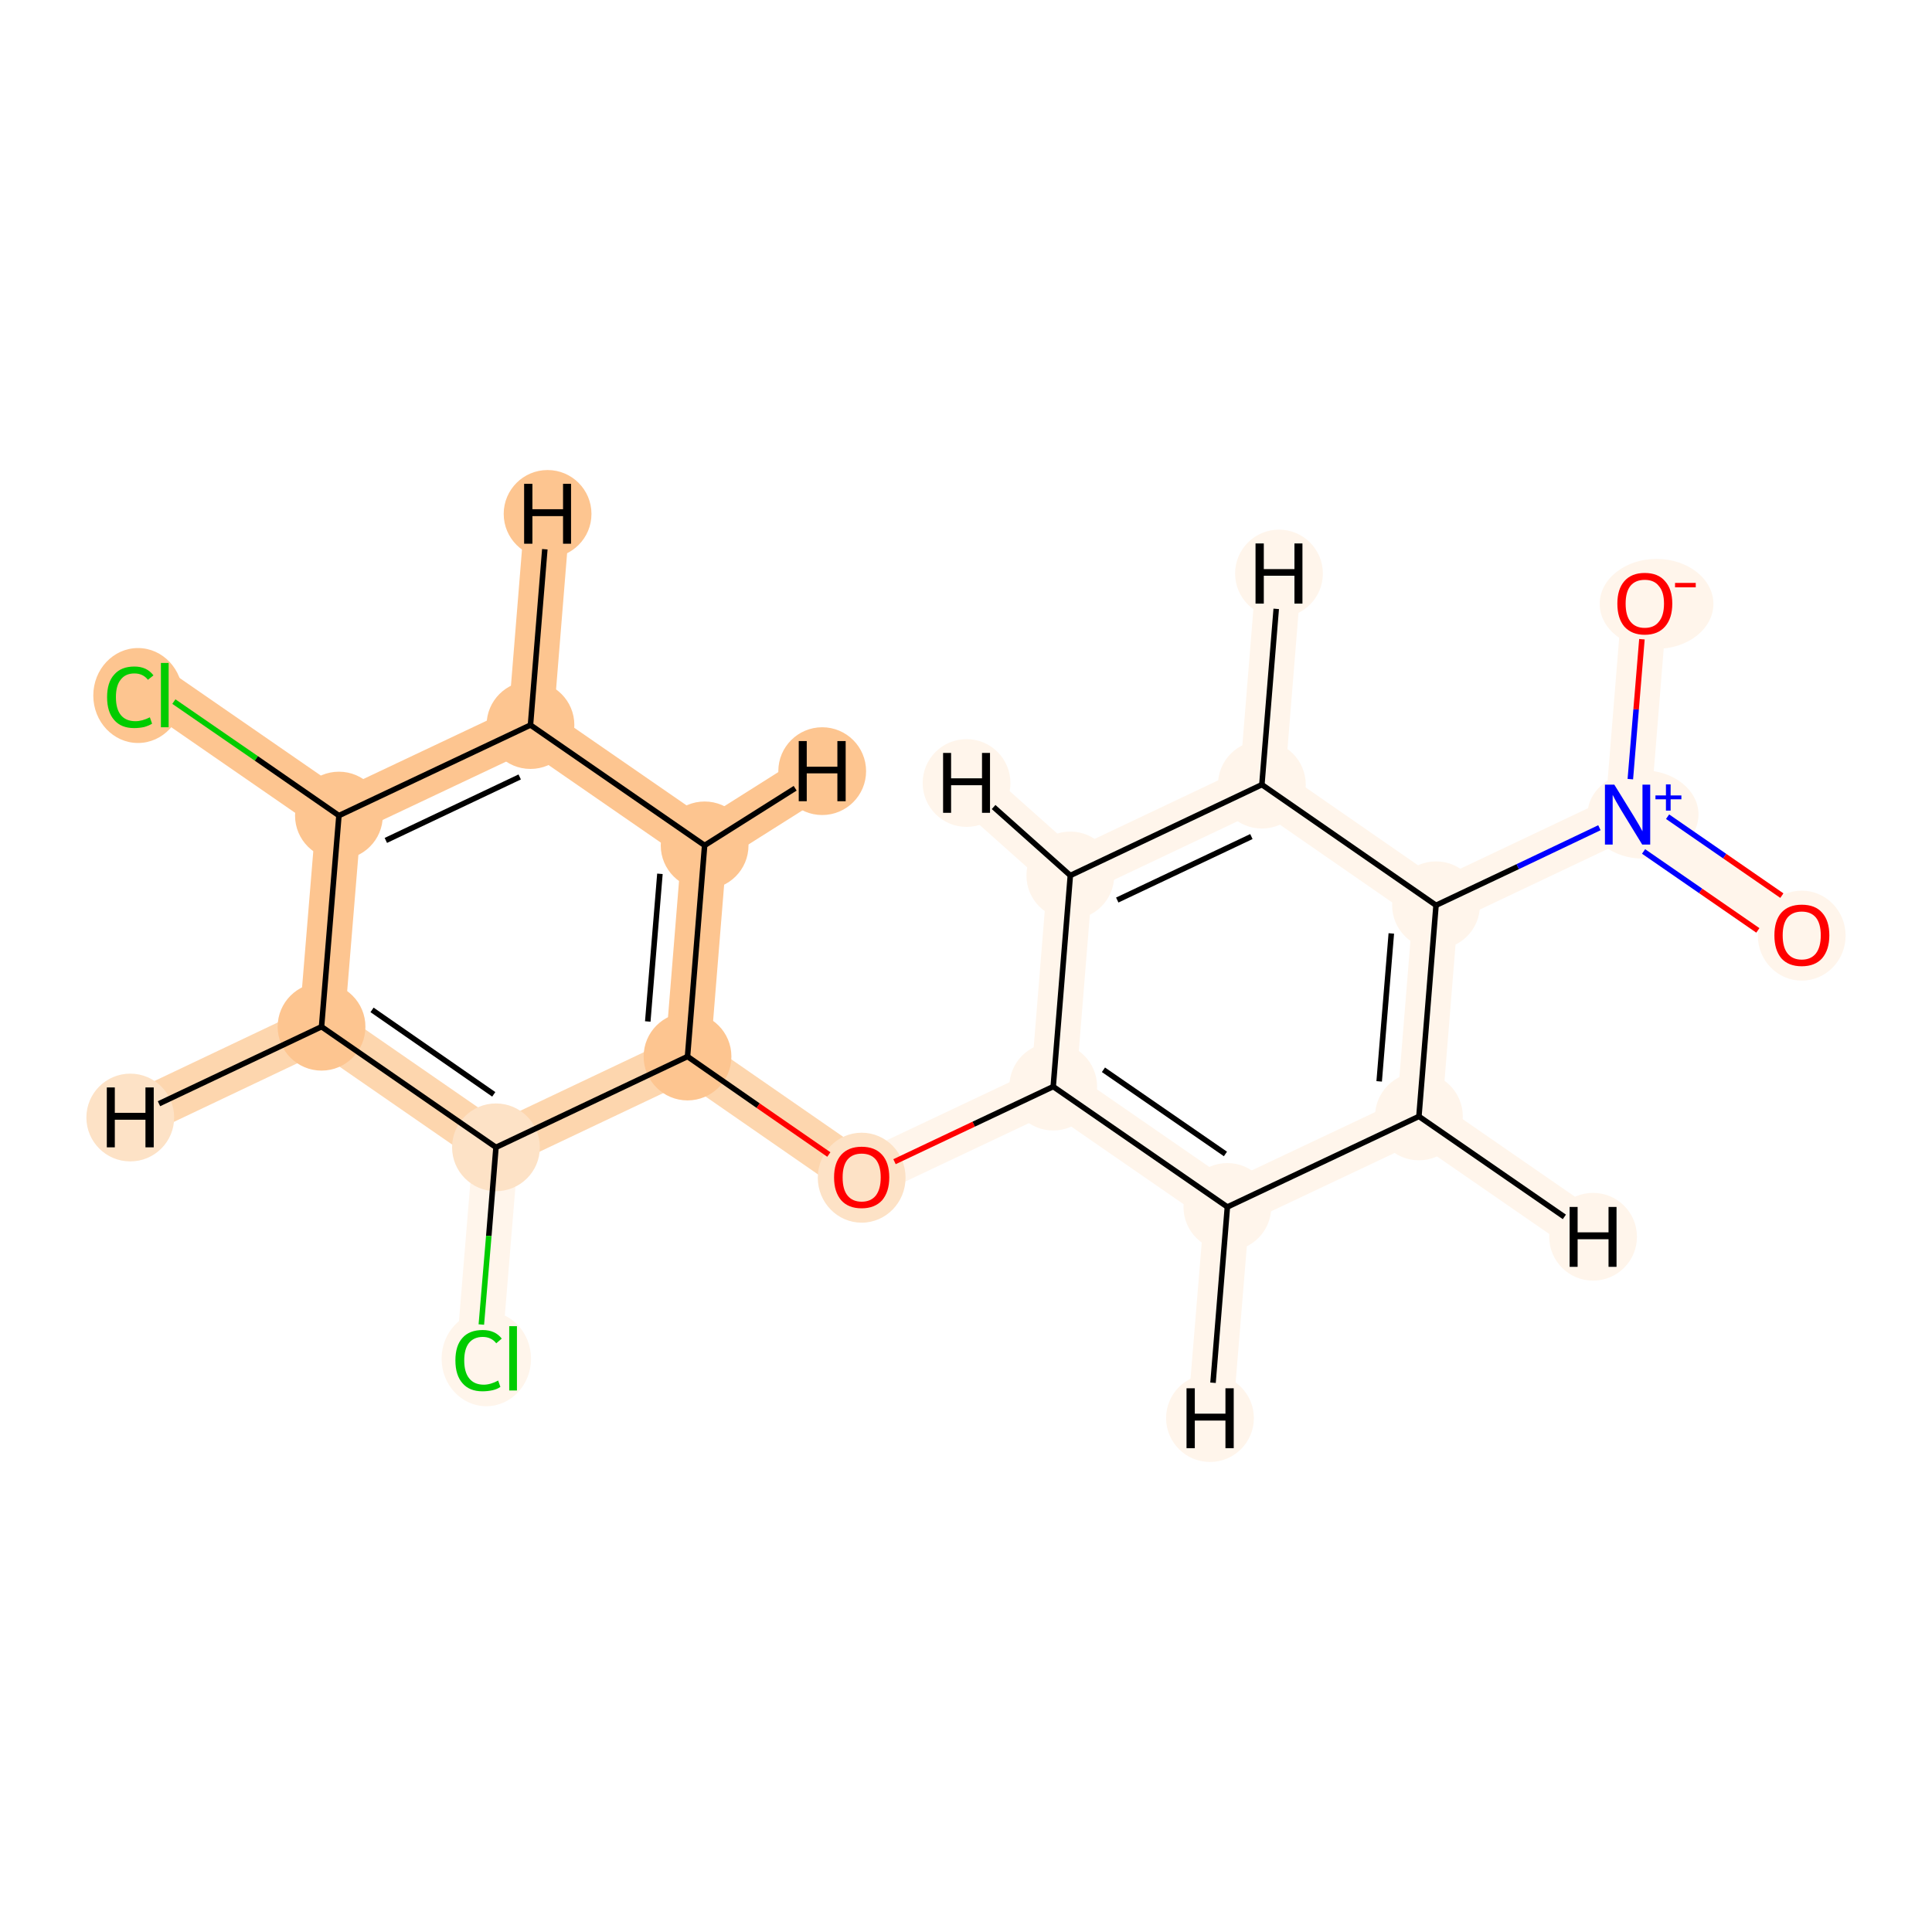 <?xml version='1.0' encoding='iso-8859-1'?>
<svg version='1.1' baseProfile='full'
              xmlns='http://www.w3.org/2000/svg'
                      xmlns:rdkit='http://www.rdkit.org/xml'
                      xmlns:xlink='http://www.w3.org/1999/xlink'
                  xml:space='preserve'
width='700px' height='700px' viewBox='0 0 700 700'>
<!-- END OF HEADER -->
<rect style='opacity:1.0;fill:#FFFFFF;stroke:none' width='700.0' height='700.0' x='0.0' y='0.0'> </rect>
<path d='M 59.7,251.9 L 122.8,295.5' style='fill:none;fill-rule:evenodd;stroke:#FDC590;stroke-width:16.4px;stroke-linecap:butt;stroke-linejoin:miter;stroke-opacity:1' />
<path d='M 122.8,295.5 L 192.2,262.7' style='fill:none;fill-rule:evenodd;stroke:#FDC590;stroke-width:16.4px;stroke-linecap:butt;stroke-linejoin:miter;stroke-opacity:1' />
<path d='M 122.8,295.5 L 116.5,372.0' style='fill:none;fill-rule:evenodd;stroke:#FDC590;stroke-width:16.4px;stroke-linecap:butt;stroke-linejoin:miter;stroke-opacity:1' />
<path d='M 192.2,262.7 L 255.3,306.3' style='fill:none;fill-rule:evenodd;stroke:#FDC590;stroke-width:16.4px;stroke-linecap:butt;stroke-linejoin:miter;stroke-opacity:1' />
<path d='M 192.2,262.7 L 198.4,186.2' style='fill:none;fill-rule:evenodd;stroke:#FDC590;stroke-width:16.4px;stroke-linecap:butt;stroke-linejoin:miter;stroke-opacity:1' />
<path d='M 255.3,306.3 L 249.1,382.8' style='fill:none;fill-rule:evenodd;stroke:#FDC590;stroke-width:16.4px;stroke-linecap:butt;stroke-linejoin:miter;stroke-opacity:1' />
<path d='M 255.3,306.3 L 297.9,279.4' style='fill:none;fill-rule:evenodd;stroke:#FDC590;stroke-width:16.4px;stroke-linecap:butt;stroke-linejoin:miter;stroke-opacity:1' />
<path d='M 249.1,382.8 L 179.7,415.7' style='fill:none;fill-rule:evenodd;stroke:#FDD6AE;stroke-width:16.4px;stroke-linecap:butt;stroke-linejoin:miter;stroke-opacity:1' />
<path d='M 249.1,382.8 L 312.2,426.5' style='fill:none;fill-rule:evenodd;stroke:#FDD6AE;stroke-width:16.4px;stroke-linecap:butt;stroke-linejoin:miter;stroke-opacity:1' />
<path d='M 179.7,415.7 L 116.5,372.0' style='fill:none;fill-rule:evenodd;stroke:#FDD6AE;stroke-width:16.4px;stroke-linecap:butt;stroke-linejoin:miter;stroke-opacity:1' />
<path d='M 179.7,415.7 L 173.4,492.2' style='fill:none;fill-rule:evenodd;stroke:#FFF5EB;stroke-width:16.4px;stroke-linecap:butt;stroke-linejoin:miter;stroke-opacity:1' />
<path d='M 116.5,372.0 L 47.2,404.9' style='fill:none;fill-rule:evenodd;stroke:#FDD6AE;stroke-width:16.4px;stroke-linecap:butt;stroke-linejoin:miter;stroke-opacity:1' />
<path d='M 312.2,426.5 L 381.6,393.7' style='fill:none;fill-rule:evenodd;stroke:#FFF5EB;stroke-width:16.4px;stroke-linecap:butt;stroke-linejoin:miter;stroke-opacity:1' />
<path d='M 381.6,393.7 L 444.7,437.3' style='fill:none;fill-rule:evenodd;stroke:#FFF5EB;stroke-width:16.4px;stroke-linecap:butt;stroke-linejoin:miter;stroke-opacity:1' />
<path d='M 381.6,393.7 L 387.8,317.2' style='fill:none;fill-rule:evenodd;stroke:#FFF5EB;stroke-width:16.4px;stroke-linecap:butt;stroke-linejoin:miter;stroke-opacity:1' />
<path d='M 444.7,437.3 L 514.1,404.5' style='fill:none;fill-rule:evenodd;stroke:#FFF5EB;stroke-width:16.4px;stroke-linecap:butt;stroke-linejoin:miter;stroke-opacity:1' />
<path d='M 444.7,437.3 L 438.4,513.8' style='fill:none;fill-rule:evenodd;stroke:#FFF5EB;stroke-width:16.4px;stroke-linecap:butt;stroke-linejoin:miter;stroke-opacity:1' />
<path d='M 514.1,404.5 L 520.3,328.0' style='fill:none;fill-rule:evenodd;stroke:#FFF5EB;stroke-width:16.4px;stroke-linecap:butt;stroke-linejoin:miter;stroke-opacity:1' />
<path d='M 514.1,404.5 L 577.2,448.1' style='fill:none;fill-rule:evenodd;stroke:#FFF5EB;stroke-width:16.4px;stroke-linecap:butt;stroke-linejoin:miter;stroke-opacity:1' />
<path d='M 520.3,328.0 L 457.2,284.3' style='fill:none;fill-rule:evenodd;stroke:#FFF5EB;stroke-width:16.4px;stroke-linecap:butt;stroke-linejoin:miter;stroke-opacity:1' />
<path d='M 520.3,328.0 L 589.7,295.1' style='fill:none;fill-rule:evenodd;stroke:#FFF5EB;stroke-width:16.4px;stroke-linecap:butt;stroke-linejoin:miter;stroke-opacity:1' />
<path d='M 457.2,284.3 L 387.8,317.2' style='fill:none;fill-rule:evenodd;stroke:#FFF5EB;stroke-width:16.4px;stroke-linecap:butt;stroke-linejoin:miter;stroke-opacity:1' />
<path d='M 457.2,284.3 L 463.4,207.8' style='fill:none;fill-rule:evenodd;stroke:#FFF5EB;stroke-width:16.4px;stroke-linecap:butt;stroke-linejoin:miter;stroke-opacity:1' />
<path d='M 387.8,317.2 L 350.2,283.7' style='fill:none;fill-rule:evenodd;stroke:#FFF5EB;stroke-width:16.4px;stroke-linecap:butt;stroke-linejoin:miter;stroke-opacity:1' />
<path d='M 589.7,295.1 L 595.9,218.6' style='fill:none;fill-rule:evenodd;stroke:#FFF5EB;stroke-width:16.4px;stroke-linecap:butt;stroke-linejoin:miter;stroke-opacity:1' />
<path d='M 589.7,295.1 L 652.8,338.8' style='fill:none;fill-rule:evenodd;stroke:#FFF5EB;stroke-width:16.4px;stroke-linecap:butt;stroke-linejoin:miter;stroke-opacity:1' />
<ellipse cx='50.0' cy='252.0' rx='15.7' ry='16.7'  style='fill:#FDC590;fill-rule:evenodd;stroke:#FDC590;stroke-width:1.0px;stroke-linecap:butt;stroke-linejoin:miter;stroke-opacity:1' />
<ellipse cx='122.8' cy='295.5' rx='15.4' ry='15.4'  style='fill:#FDC590;fill-rule:evenodd;stroke:#FDC590;stroke-width:1.0px;stroke-linecap:butt;stroke-linejoin:miter;stroke-opacity:1' />
<ellipse cx='192.2' cy='262.7' rx='15.4' ry='15.4'  style='fill:#FDC590;fill-rule:evenodd;stroke:#FDC590;stroke-width:1.0px;stroke-linecap:butt;stroke-linejoin:miter;stroke-opacity:1' />
<ellipse cx='255.3' cy='306.3' rx='15.4' ry='15.4'  style='fill:#FDC590;fill-rule:evenodd;stroke:#FDC590;stroke-width:1.0px;stroke-linecap:butt;stroke-linejoin:miter;stroke-opacity:1' />
<ellipse cx='249.1' cy='382.8' rx='15.4' ry='15.4'  style='fill:#FDC590;fill-rule:evenodd;stroke:#FDC590;stroke-width:1.0px;stroke-linecap:butt;stroke-linejoin:miter;stroke-opacity:1' />
<ellipse cx='179.7' cy='415.7' rx='15.4' ry='15.4'  style='fill:#FDE2C6;fill-rule:evenodd;stroke:#FDE2C6;stroke-width:1.0px;stroke-linecap:butt;stroke-linejoin:miter;stroke-opacity:1' />
<ellipse cx='116.5' cy='372.0' rx='15.4' ry='15.4'  style='fill:#FDC590;fill-rule:evenodd;stroke:#FDC590;stroke-width:1.0px;stroke-linecap:butt;stroke-linejoin:miter;stroke-opacity:1' />
<ellipse cx='176.2' cy='492.3' rx='15.7' ry='16.7'  style='fill:#FFF5EB;fill-rule:evenodd;stroke:#FFF5EB;stroke-width:1.0px;stroke-linecap:butt;stroke-linejoin:miter;stroke-opacity:1' />
<ellipse cx='312.2' cy='426.7' rx='15.4' ry='15.8'  style='fill:#FDE2C6;fill-rule:evenodd;stroke:#FDE2C6;stroke-width:1.0px;stroke-linecap:butt;stroke-linejoin:miter;stroke-opacity:1' />
<ellipse cx='381.6' cy='393.7' rx='15.4' ry='15.4'  style='fill:#FFF5EB;fill-rule:evenodd;stroke:#FFF5EB;stroke-width:1.0px;stroke-linecap:butt;stroke-linejoin:miter;stroke-opacity:1' />
<ellipse cx='444.7' cy='437.3' rx='15.4' ry='15.4'  style='fill:#FFF5EB;fill-rule:evenodd;stroke:#FFF5EB;stroke-width:1.0px;stroke-linecap:butt;stroke-linejoin:miter;stroke-opacity:1' />
<ellipse cx='514.1' cy='404.5' rx='15.4' ry='15.4'  style='fill:#FFF5EB;fill-rule:evenodd;stroke:#FFF5EB;stroke-width:1.0px;stroke-linecap:butt;stroke-linejoin:miter;stroke-opacity:1' />
<ellipse cx='520.3' cy='328.0' rx='15.4' ry='15.4'  style='fill:#FFF5EB;fill-rule:evenodd;stroke:#FFF5EB;stroke-width:1.0px;stroke-linecap:butt;stroke-linejoin:miter;stroke-opacity:1' />
<ellipse cx='457.2' cy='284.3' rx='15.4' ry='15.4'  style='fill:#FFF5EB;fill-rule:evenodd;stroke:#FFF5EB;stroke-width:1.0px;stroke-linecap:butt;stroke-linejoin:miter;stroke-opacity:1' />
<ellipse cx='387.8' cy='317.2' rx='15.4' ry='15.4'  style='fill:#FFF5EB;fill-rule:evenodd;stroke:#FFF5EB;stroke-width:1.0px;stroke-linecap:butt;stroke-linejoin:miter;stroke-opacity:1' />
<ellipse cx='595.3' cy='295.1' rx='19.6' ry='15.5'  style='fill:#FFF5EB;fill-rule:evenodd;stroke:#FFF5EB;stroke-width:1.0px;stroke-linecap:butt;stroke-linejoin:miter;stroke-opacity:1' />
<ellipse cx='600.2' cy='218.8' rx='20.1' ry='15.8'  style='fill:#FFF5EB;fill-rule:evenodd;stroke:#FFF5EB;stroke-width:1.0px;stroke-linecap:butt;stroke-linejoin:miter;stroke-opacity:1' />
<ellipse cx='652.8' cy='339.0' rx='15.4' ry='15.8'  style='fill:#FFF5EB;fill-rule:evenodd;stroke:#FFF5EB;stroke-width:1.0px;stroke-linecap:butt;stroke-linejoin:miter;stroke-opacity:1' />
<ellipse cx='198.4' cy='186.2' rx='15.4' ry='15.4'  style='fill:#FDC590;fill-rule:evenodd;stroke:#FDC590;stroke-width:1.0px;stroke-linecap:butt;stroke-linejoin:miter;stroke-opacity:1' />
<ellipse cx='297.9' cy='279.4' rx='15.4' ry='15.4'  style='fill:#FDC590;fill-rule:evenodd;stroke:#FDC590;stroke-width:1.0px;stroke-linecap:butt;stroke-linejoin:miter;stroke-opacity:1' />
<ellipse cx='47.2' cy='404.9' rx='15.4' ry='15.4'  style='fill:#FDE2C6;fill-rule:evenodd;stroke:#FDE2C6;stroke-width:1.0px;stroke-linecap:butt;stroke-linejoin:miter;stroke-opacity:1' />
<ellipse cx='438.4' cy='513.8' rx='15.4' ry='15.4'  style='fill:#FFF5EB;fill-rule:evenodd;stroke:#FFF5EB;stroke-width:1.0px;stroke-linecap:butt;stroke-linejoin:miter;stroke-opacity:1' />
<ellipse cx='577.2' cy='448.1' rx='15.4' ry='15.4'  style='fill:#FFF5EB;fill-rule:evenodd;stroke:#FFF5EB;stroke-width:1.0px;stroke-linecap:butt;stroke-linejoin:miter;stroke-opacity:1' />
<ellipse cx='463.4' cy='207.8' rx='15.4' ry='15.4'  style='fill:#FFF5EB;fill-rule:evenodd;stroke:#FFF5EB;stroke-width:1.0px;stroke-linecap:butt;stroke-linejoin:miter;stroke-opacity:1' />
<ellipse cx='350.2' cy='283.7' rx='15.4' ry='15.4'  style='fill:#FFF5EB;fill-rule:evenodd;stroke:#FFF5EB;stroke-width:1.0px;stroke-linecap:butt;stroke-linejoin:miter;stroke-opacity:1' />
<path class='bond-0 atom-0 atom-1' d='M 63.0,254.2 L 92.9,274.8' style='fill:none;fill-rule:evenodd;stroke:#00CC00;stroke-width:2.0px;stroke-linecap:butt;stroke-linejoin:miter;stroke-opacity:1' />
<path class='bond-0 atom-0 atom-1' d='M 92.9,274.8 L 122.8,295.5' style='fill:none;fill-rule:evenodd;stroke:#000000;stroke-width:2.0px;stroke-linecap:butt;stroke-linejoin:miter;stroke-opacity:1' />
<path class='bond-1 atom-1 atom-2' d='M 122.8,295.5 L 192.2,262.7' style='fill:none;fill-rule:evenodd;stroke:#000000;stroke-width:2.0px;stroke-linecap:butt;stroke-linejoin:miter;stroke-opacity:1' />
<path class='bond-1 atom-1 atom-2' d='M 139.8,304.5 L 188.3,281.5' style='fill:none;fill-rule:evenodd;stroke:#000000;stroke-width:2.0px;stroke-linecap:butt;stroke-linejoin:miter;stroke-opacity:1' />
<path class='bond-17 atom-6 atom-1' d='M 116.5,372.0 L 122.8,295.5' style='fill:none;fill-rule:evenodd;stroke:#000000;stroke-width:2.0px;stroke-linecap:butt;stroke-linejoin:miter;stroke-opacity:1' />
<path class='bond-2 atom-2 atom-3' d='M 192.2,262.7 L 255.3,306.3' style='fill:none;fill-rule:evenodd;stroke:#000000;stroke-width:2.0px;stroke-linecap:butt;stroke-linejoin:miter;stroke-opacity:1' />
<path class='bond-19 atom-2 atom-18' d='M 192.2,262.7 L 197.4,199.0' style='fill:none;fill-rule:evenodd;stroke:#000000;stroke-width:2.0px;stroke-linecap:butt;stroke-linejoin:miter;stroke-opacity:1' />
<path class='bond-3 atom-3 atom-4' d='M 255.3,306.3 L 249.1,382.8' style='fill:none;fill-rule:evenodd;stroke:#000000;stroke-width:2.0px;stroke-linecap:butt;stroke-linejoin:miter;stroke-opacity:1' />
<path class='bond-3 atom-3 atom-4' d='M 239.1,316.6 L 234.7,370.1' style='fill:none;fill-rule:evenodd;stroke:#000000;stroke-width:2.0px;stroke-linecap:butt;stroke-linejoin:miter;stroke-opacity:1' />
<path class='bond-20 atom-3 atom-19' d='M 255.3,306.3 L 288.1,285.6' style='fill:none;fill-rule:evenodd;stroke:#000000;stroke-width:2.0px;stroke-linecap:butt;stroke-linejoin:miter;stroke-opacity:1' />
<path class='bond-4 atom-4 atom-5' d='M 249.1,382.8 L 179.7,415.7' style='fill:none;fill-rule:evenodd;stroke:#000000;stroke-width:2.0px;stroke-linecap:butt;stroke-linejoin:miter;stroke-opacity:1' />
<path class='bond-7 atom-4 atom-8' d='M 249.1,382.8 L 274.7,400.6' style='fill:none;fill-rule:evenodd;stroke:#000000;stroke-width:2.0px;stroke-linecap:butt;stroke-linejoin:miter;stroke-opacity:1' />
<path class='bond-7 atom-4 atom-8' d='M 274.7,400.6 L 300.3,418.3' style='fill:none;fill-rule:evenodd;stroke:#FF0000;stroke-width:2.0px;stroke-linecap:butt;stroke-linejoin:miter;stroke-opacity:1' />
<path class='bond-5 atom-5 atom-6' d='M 179.7,415.7 L 116.5,372.0' style='fill:none;fill-rule:evenodd;stroke:#000000;stroke-width:2.0px;stroke-linecap:butt;stroke-linejoin:miter;stroke-opacity:1' />
<path class='bond-5 atom-5 atom-6' d='M 178.9,396.5 L 134.8,365.9' style='fill:none;fill-rule:evenodd;stroke:#000000;stroke-width:2.0px;stroke-linecap:butt;stroke-linejoin:miter;stroke-opacity:1' />
<path class='bond-6 atom-5 atom-7' d='M 179.7,415.7 L 177.1,447.8' style='fill:none;fill-rule:evenodd;stroke:#000000;stroke-width:2.0px;stroke-linecap:butt;stroke-linejoin:miter;stroke-opacity:1' />
<path class='bond-6 atom-5 atom-7' d='M 177.1,447.8 L 174.4,479.9' style='fill:none;fill-rule:evenodd;stroke:#00CC00;stroke-width:2.0px;stroke-linecap:butt;stroke-linejoin:miter;stroke-opacity:1' />
<path class='bond-21 atom-6 atom-20' d='M 116.5,372.0 L 57.6,399.9' style='fill:none;fill-rule:evenodd;stroke:#000000;stroke-width:2.0px;stroke-linecap:butt;stroke-linejoin:miter;stroke-opacity:1' />
<path class='bond-8 atom-8 atom-9' d='M 324.1,420.9 L 352.8,407.3' style='fill:none;fill-rule:evenodd;stroke:#FF0000;stroke-width:2.0px;stroke-linecap:butt;stroke-linejoin:miter;stroke-opacity:1' />
<path class='bond-8 atom-8 atom-9' d='M 352.8,407.3 L 381.6,393.7' style='fill:none;fill-rule:evenodd;stroke:#000000;stroke-width:2.0px;stroke-linecap:butt;stroke-linejoin:miter;stroke-opacity:1' />
<path class='bond-9 atom-9 atom-10' d='M 381.6,393.7 L 444.7,437.3' style='fill:none;fill-rule:evenodd;stroke:#000000;stroke-width:2.0px;stroke-linecap:butt;stroke-linejoin:miter;stroke-opacity:1' />
<path class='bond-9 atom-9 atom-10' d='M 399.8,387.6 L 444.0,418.1' style='fill:none;fill-rule:evenodd;stroke:#000000;stroke-width:2.0px;stroke-linecap:butt;stroke-linejoin:miter;stroke-opacity:1' />
<path class='bond-18 atom-14 atom-9' d='M 387.8,317.2 L 381.6,393.7' style='fill:none;fill-rule:evenodd;stroke:#000000;stroke-width:2.0px;stroke-linecap:butt;stroke-linejoin:miter;stroke-opacity:1' />
<path class='bond-10 atom-10 atom-11' d='M 444.7,437.3 L 514.1,404.5' style='fill:none;fill-rule:evenodd;stroke:#000000;stroke-width:2.0px;stroke-linecap:butt;stroke-linejoin:miter;stroke-opacity:1' />
<path class='bond-22 atom-10 atom-21' d='M 444.7,437.3 L 439.5,501.0' style='fill:none;fill-rule:evenodd;stroke:#000000;stroke-width:2.0px;stroke-linecap:butt;stroke-linejoin:miter;stroke-opacity:1' />
<path class='bond-11 atom-11 atom-12' d='M 514.1,404.5 L 520.3,328.0' style='fill:none;fill-rule:evenodd;stroke:#000000;stroke-width:2.0px;stroke-linecap:butt;stroke-linejoin:miter;stroke-opacity:1' />
<path class='bond-11 atom-11 atom-12' d='M 499.7,391.8 L 504.1,338.2' style='fill:none;fill-rule:evenodd;stroke:#000000;stroke-width:2.0px;stroke-linecap:butt;stroke-linejoin:miter;stroke-opacity:1' />
<path class='bond-23 atom-11 atom-22' d='M 514.1,404.5 L 566.8,440.9' style='fill:none;fill-rule:evenodd;stroke:#000000;stroke-width:2.0px;stroke-linecap:butt;stroke-linejoin:miter;stroke-opacity:1' />
<path class='bond-12 atom-12 atom-13' d='M 520.3,328.0 L 457.2,284.3' style='fill:none;fill-rule:evenodd;stroke:#000000;stroke-width:2.0px;stroke-linecap:butt;stroke-linejoin:miter;stroke-opacity:1' />
<path class='bond-14 atom-12 atom-15' d='M 520.3,328.0 L 549.9,314.0' style='fill:none;fill-rule:evenodd;stroke:#000000;stroke-width:2.0px;stroke-linecap:butt;stroke-linejoin:miter;stroke-opacity:1' />
<path class='bond-14 atom-12 atom-15' d='M 549.9,314.0 L 579.5,299.9' style='fill:none;fill-rule:evenodd;stroke:#0000FF;stroke-width:2.0px;stroke-linecap:butt;stroke-linejoin:miter;stroke-opacity:1' />
<path class='bond-13 atom-13 atom-14' d='M 457.2,284.3 L 387.8,317.2' style='fill:none;fill-rule:evenodd;stroke:#000000;stroke-width:2.0px;stroke-linecap:butt;stroke-linejoin:miter;stroke-opacity:1' />
<path class='bond-13 atom-13 atom-14' d='M 453.4,303.1 L 404.8,326.1' style='fill:none;fill-rule:evenodd;stroke:#000000;stroke-width:2.0px;stroke-linecap:butt;stroke-linejoin:miter;stroke-opacity:1' />
<path class='bond-24 atom-13 atom-23' d='M 457.2,284.3 L 462.4,220.6' style='fill:none;fill-rule:evenodd;stroke:#000000;stroke-width:2.0px;stroke-linecap:butt;stroke-linejoin:miter;stroke-opacity:1' />
<path class='bond-25 atom-14 atom-24' d='M 387.8,317.2 L 360.0,292.4' style='fill:none;fill-rule:evenodd;stroke:#000000;stroke-width:2.0px;stroke-linecap:butt;stroke-linejoin:miter;stroke-opacity:1' />
<path class='bond-15 atom-15 atom-16' d='M 590.7,282.3 L 592.8,257.0' style='fill:none;fill-rule:evenodd;stroke:#0000FF;stroke-width:2.0px;stroke-linecap:butt;stroke-linejoin:miter;stroke-opacity:1' />
<path class='bond-15 atom-15 atom-16' d='M 592.8,257.0 L 594.9,231.6' style='fill:none;fill-rule:evenodd;stroke:#FF0000;stroke-width:2.0px;stroke-linecap:butt;stroke-linejoin:miter;stroke-opacity:1' />
<path class='bond-16 atom-15 atom-17' d='M 595.5,308.5 L 616.2,322.8' style='fill:none;fill-rule:evenodd;stroke:#0000FF;stroke-width:2.0px;stroke-linecap:butt;stroke-linejoin:miter;stroke-opacity:1' />
<path class='bond-16 atom-15 atom-17' d='M 616.2,322.8 L 636.9,337.1' style='fill:none;fill-rule:evenodd;stroke:#FF0000;stroke-width:2.0px;stroke-linecap:butt;stroke-linejoin:miter;stroke-opacity:1' />
<path class='bond-16 atom-15 atom-17' d='M 604.2,295.9 L 624.9,310.2' style='fill:none;fill-rule:evenodd;stroke:#0000FF;stroke-width:2.0px;stroke-linecap:butt;stroke-linejoin:miter;stroke-opacity:1' />
<path class='bond-16 atom-15 atom-17' d='M 624.9,310.2 L 645.6,324.5' style='fill:none;fill-rule:evenodd;stroke:#FF0000;stroke-width:2.0px;stroke-linecap:butt;stroke-linejoin:miter;stroke-opacity:1' />
<path  class='atom-0' d='M 38.8 252.6
Q 38.8 247.2, 41.4 244.4
Q 43.9 241.5, 48.7 241.5
Q 53.2 241.5, 55.6 244.7
L 53.6 246.3
Q 51.8 244.0, 48.7 244.0
Q 45.4 244.0, 43.7 246.3
Q 42.0 248.4, 42.0 252.6
Q 42.0 256.9, 43.8 259.1
Q 45.6 261.3, 49.1 261.3
Q 51.5 261.3, 54.3 259.9
L 55.1 262.2
Q 54.0 262.9, 52.3 263.4
Q 50.5 263.8, 48.6 263.8
Q 43.9 263.8, 41.4 260.9
Q 38.8 258.0, 38.8 252.6
' fill='#00CC00'/>
<path  class='atom-0' d='M 58.3 240.2
L 61.1 240.2
L 61.1 263.5
L 58.3 263.5
L 58.3 240.2
' fill='#00CC00'/>
<path  class='atom-7' d='M 165.0 492.9
Q 165.0 487.5, 167.6 484.7
Q 170.1 481.9, 174.9 481.9
Q 179.4 481.9, 181.8 485.0
L 179.8 486.7
Q 178.0 484.4, 174.9 484.4
Q 171.7 484.4, 169.9 486.6
Q 168.2 488.8, 168.2 492.9
Q 168.2 497.2, 170.0 499.4
Q 171.8 501.7, 175.3 501.7
Q 177.7 501.7, 180.5 500.2
L 181.3 502.5
Q 180.2 503.3, 178.5 503.7
Q 176.7 504.1, 174.8 504.1
Q 170.1 504.1, 167.6 501.2
Q 165.0 498.3, 165.0 492.9
' fill='#00CC00'/>
<path  class='atom-7' d='M 184.5 480.5
L 187.3 480.5
L 187.3 503.8
L 184.5 503.8
L 184.5 480.5
' fill='#00CC00'/>
<path  class='atom-8' d='M 302.2 426.6
Q 302.2 421.3, 304.8 418.4
Q 307.4 415.5, 312.2 415.5
Q 317.0 415.5, 319.6 418.4
Q 322.2 421.3, 322.2 426.6
Q 322.2 431.8, 319.6 434.9
Q 316.9 437.8, 312.2 437.8
Q 307.4 437.8, 304.8 434.9
Q 302.2 431.9, 302.2 426.6
M 312.2 435.4
Q 315.5 435.4, 317.3 433.2
Q 319.1 430.9, 319.1 426.6
Q 319.1 422.3, 317.3 420.1
Q 315.5 418.0, 312.2 418.0
Q 308.9 418.0, 307.1 420.1
Q 305.3 422.3, 305.3 426.6
Q 305.3 431.0, 307.1 433.2
Q 308.9 435.4, 312.2 435.4
' fill='#FF0000'/>
<path  class='atom-15' d='M 584.9 284.3
L 592.0 295.8
Q 592.7 296.9, 593.9 299.0
Q 595.0 301.0, 595.1 301.2
L 595.1 284.3
L 597.9 284.3
L 597.9 306.0
L 595.0 306.0
L 587.3 293.4
Q 586.4 291.9, 585.5 290.3
Q 584.6 288.6, 584.3 288.0
L 584.3 306.0
L 581.5 306.0
L 581.5 284.3
L 584.9 284.3
' fill='#0000FF'/>
<path  class='atom-15' d='M 599.8 288.2
L 603.6 288.2
L 603.6 284.2
L 605.3 284.2
L 605.3 288.2
L 609.2 288.2
L 609.2 289.6
L 605.3 289.6
L 605.3 293.7
L 603.6 293.7
L 603.6 289.6
L 599.8 289.6
L 599.8 288.2
' fill='#0000FF'/>
<path  class='atom-16' d='M 586.0 218.7
Q 586.0 213.5, 588.5 210.6
Q 591.1 207.6, 595.9 207.6
Q 600.8 207.6, 603.3 210.6
Q 605.9 213.5, 605.9 218.7
Q 605.9 224.0, 603.3 227.0
Q 600.7 230.0, 595.9 230.0
Q 591.2 230.0, 588.5 227.0
Q 586.0 224.0, 586.0 218.7
M 595.9 227.5
Q 599.3 227.5, 601.0 225.3
Q 602.9 223.1, 602.9 218.7
Q 602.9 214.4, 601.0 212.3
Q 599.3 210.1, 595.9 210.1
Q 592.6 210.1, 590.8 212.2
Q 589.0 214.4, 589.0 218.7
Q 589.0 223.1, 590.8 225.3
Q 592.6 227.5, 595.9 227.5
' fill='#FF0000'/>
<path  class='atom-16' d='M 606.9 211.2
L 614.4 211.2
L 614.4 212.8
L 606.9 212.8
L 606.9 211.2
' fill='#FF0000'/>
<path  class='atom-17' d='M 642.9 338.9
Q 642.9 333.6, 645.4 330.7
Q 648.0 327.8, 652.8 327.8
Q 657.7 327.8, 660.2 330.7
Q 662.8 333.6, 662.8 338.9
Q 662.8 344.1, 660.2 347.2
Q 657.6 350.1, 652.8 350.1
Q 648.0 350.1, 645.4 347.2
Q 642.9 344.2, 642.9 338.9
M 652.8 347.7
Q 656.1 347.7, 657.9 345.5
Q 659.7 343.2, 659.7 338.9
Q 659.7 334.6, 657.9 332.4
Q 656.1 330.3, 652.8 330.3
Q 649.5 330.3, 647.7 332.4
Q 645.9 334.6, 645.9 338.9
Q 645.9 343.3, 647.7 345.5
Q 649.5 347.7, 652.8 347.7
' fill='#FF0000'/>
<path  class='atom-18' d='M 189.9 175.3
L 192.9 175.3
L 192.9 184.5
L 204.0 184.5
L 204.0 175.3
L 206.9 175.3
L 206.9 197.0
L 204.0 197.0
L 204.0 187.0
L 192.9 187.0
L 192.9 197.0
L 189.9 197.0
L 189.9 175.3
' fill='#000000'/>
<path  class='atom-19' d='M 289.4 268.5
L 292.3 268.5
L 292.3 277.8
L 303.4 277.8
L 303.4 268.5
L 306.4 268.5
L 306.4 290.3
L 303.4 290.3
L 303.4 280.2
L 292.3 280.2
L 292.3 290.3
L 289.4 290.3
L 289.4 268.5
' fill='#000000'/>
<path  class='atom-20' d='M 38.7 394.0
L 41.6 394.0
L 41.6 403.2
L 52.7 403.2
L 52.7 394.0
L 55.7 394.0
L 55.7 415.7
L 52.7 415.7
L 52.7 405.7
L 41.6 405.7
L 41.6 415.7
L 38.7 415.7
L 38.7 394.0
' fill='#000000'/>
<path  class='atom-21' d='M 429.9 503.0
L 432.9 503.0
L 432.9 512.2
L 444.0 512.2
L 444.0 503.0
L 447.0 503.0
L 447.0 524.7
L 444.0 524.7
L 444.0 514.7
L 432.9 514.7
L 432.9 524.7
L 429.9 524.7
L 429.9 503.0
' fill='#000000'/>
<path  class='atom-22' d='M 568.7 437.3
L 571.6 437.3
L 571.6 446.5
L 582.8 446.5
L 582.8 437.3
L 585.7 437.3
L 585.7 459.0
L 582.8 459.0
L 582.8 449.0
L 571.6 449.0
L 571.6 459.0
L 568.7 459.0
L 568.7 437.3
' fill='#000000'/>
<path  class='atom-23' d='M 454.9 196.9
L 457.9 196.9
L 457.9 206.2
L 469.0 206.2
L 469.0 196.9
L 471.9 196.9
L 471.9 218.7
L 469.0 218.7
L 469.0 208.6
L 457.9 208.6
L 457.9 218.7
L 454.9 218.7
L 454.9 196.9
' fill='#000000'/>
<path  class='atom-24' d='M 341.7 272.8
L 344.6 272.8
L 344.6 282.0
L 355.8 282.0
L 355.8 272.8
L 358.7 272.8
L 358.7 294.5
L 355.8 294.5
L 355.8 284.5
L 344.6 284.5
L 344.6 294.5
L 341.7 294.5
L 341.7 272.8
' fill='#000000'/>
</svg>
